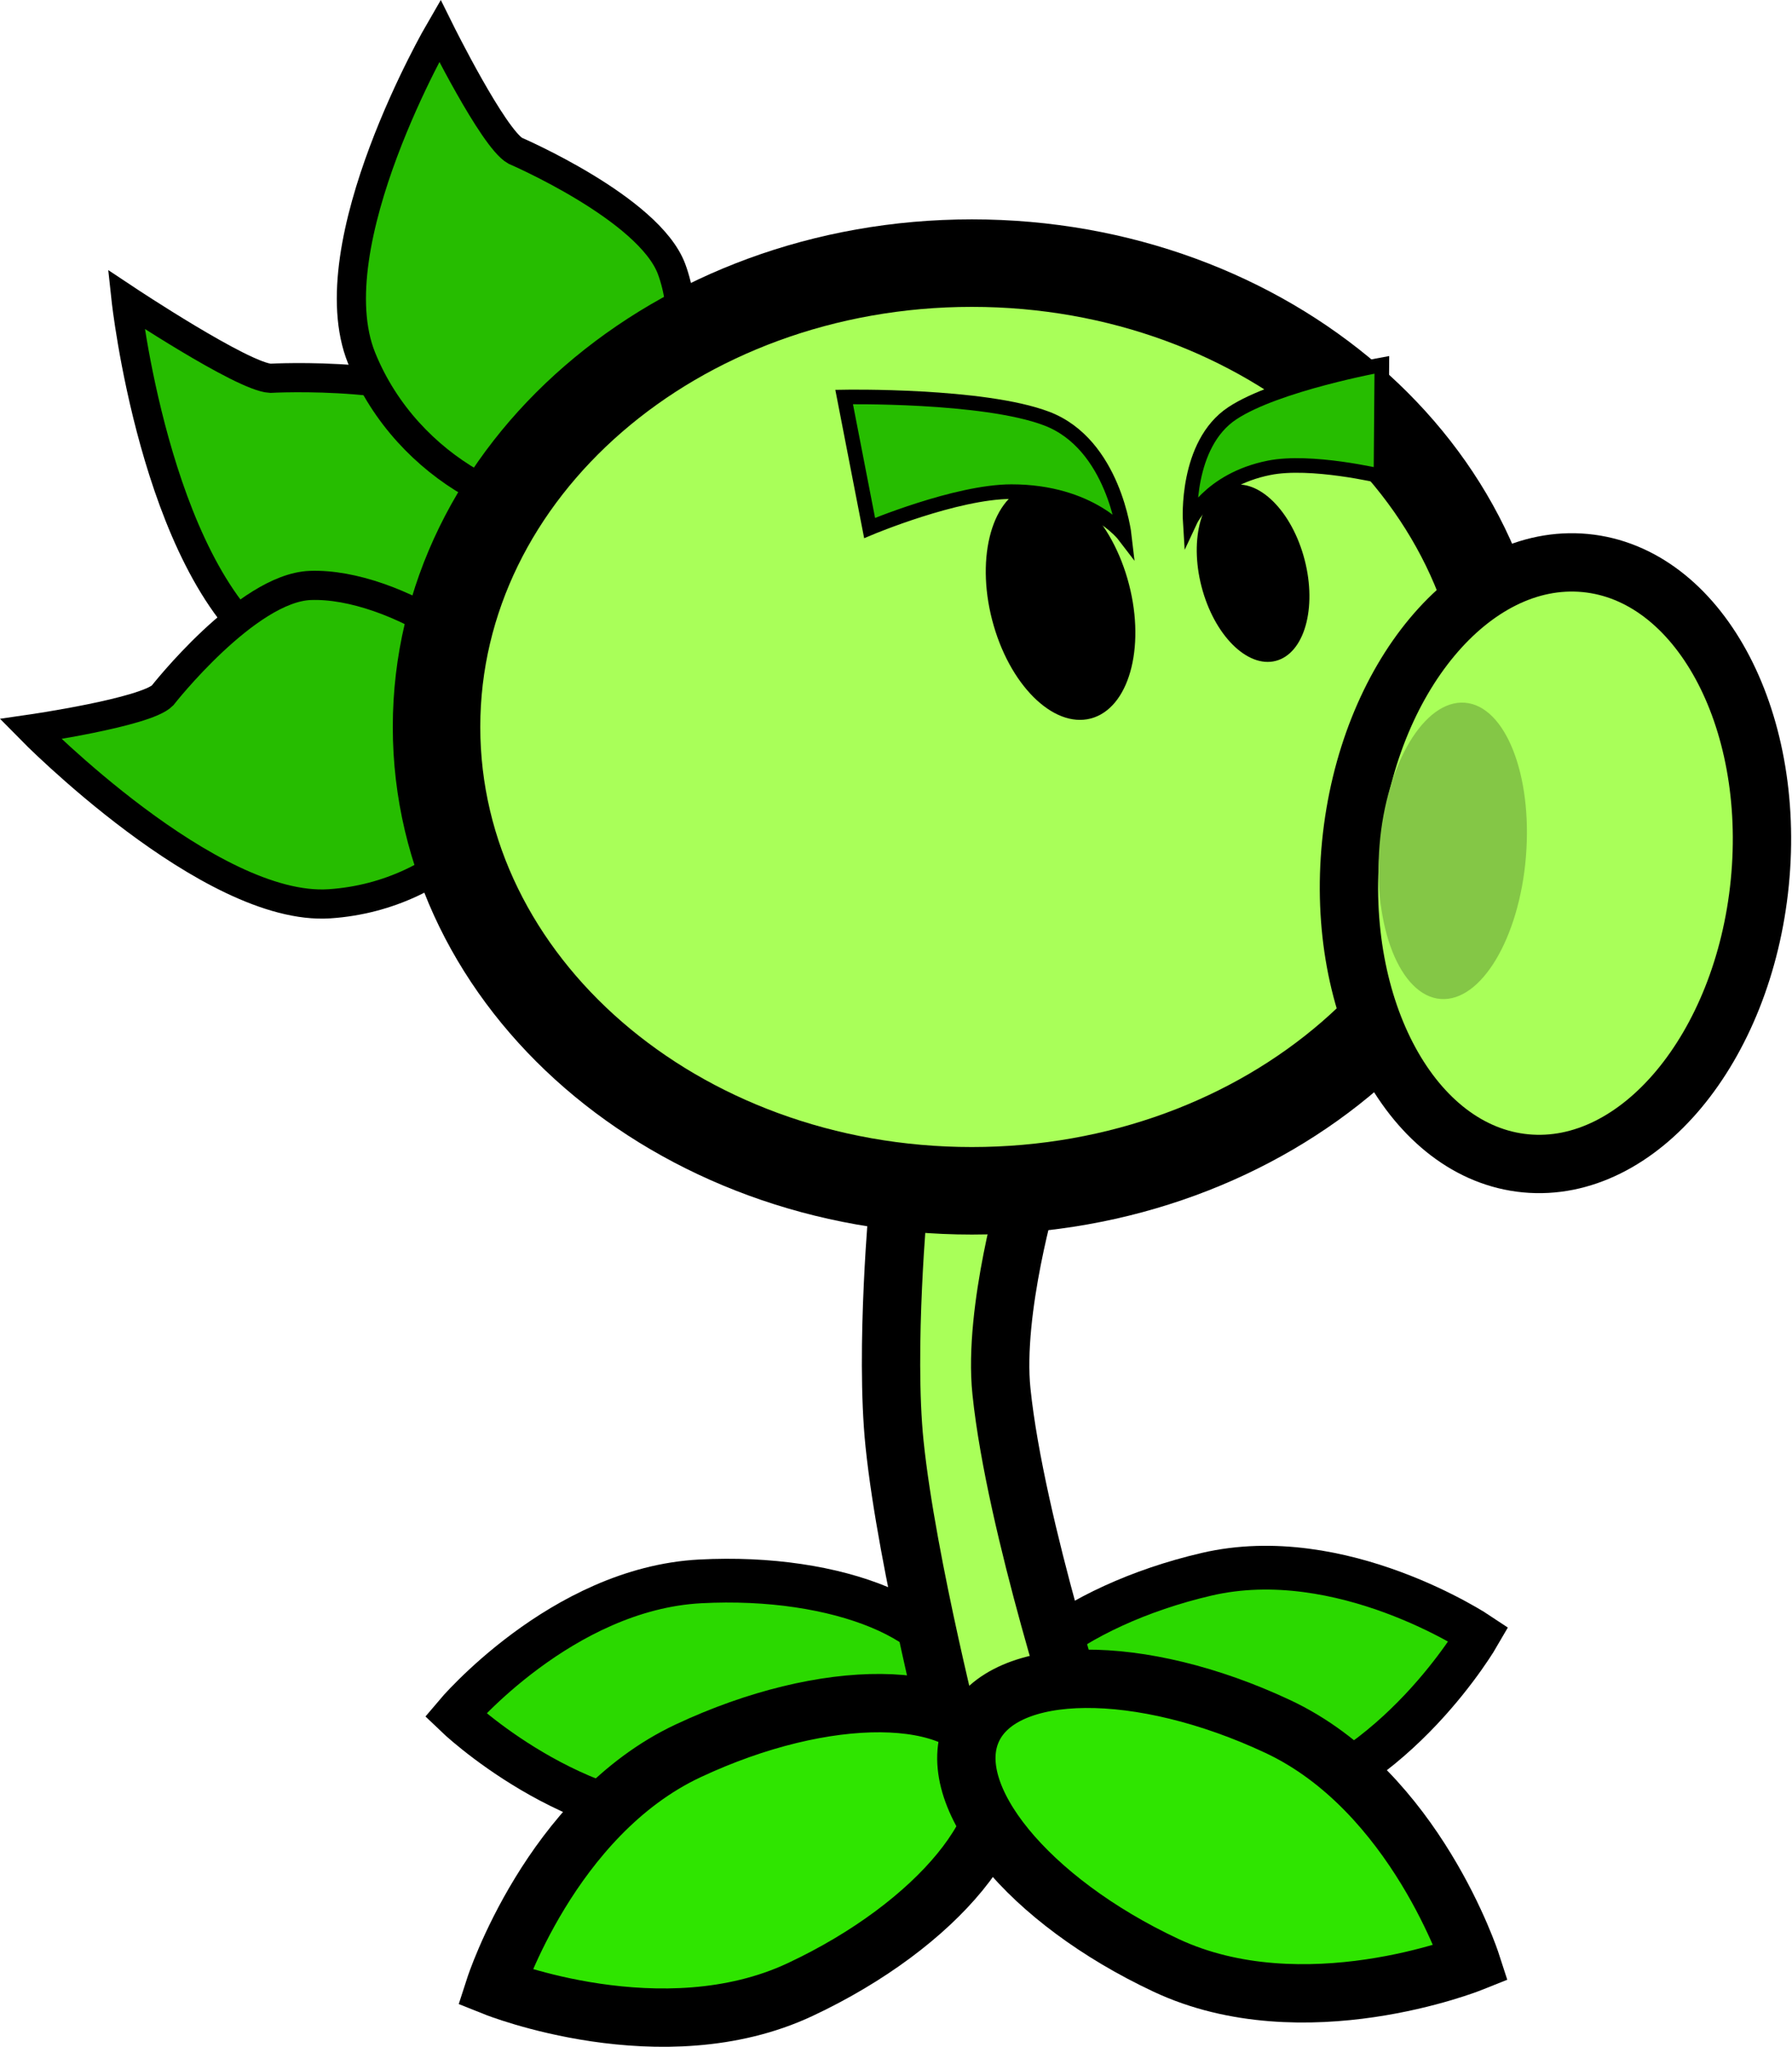 <svg version="1.1" xmlns="http://www.w3.org/2000/svg" xmlns:xlink="http://www.w3.org/1999/xlink" width="61.448" height="70.168" viewBox="0,0,61.448,70.168"><g transform="translate(-205.794,-137.525)"><g data-paper-data="{&quot;isPaintingLayer&quot;:true}" fill="none" fill-rule="nonzero" stroke="none" stroke-width="none" stroke-linecap="butt" stroke-linejoin="miter" stroke-miterlimit="10" stroke-dasharray="" stroke-dashoffset="0" font-family="none" font-weight="none" font-size="none" text-anchor="none" style="mix-blend-mode: normal"><path d="M225.434,160.927c-1.599,1.675 -6.492,1.858 -10.414,-1.119c-3.922,-2.977 -4.902,-12.017 -4.902,-12.017c0,0 3.993,2.652 4.946,2.702c0,0 5.331,-0.298 7.364,1.324c2.677,2.136 4.605,7.434 3.006,9.109z" data-paper-data="{&quot;origRot&quot;:0,&quot;origPos&quot;:null}" fill="#26bd00" stroke="#000000" stroke-width="1"/><path d="M223.794,162.596c0.112,2.317 -2.598,5.637 -6.7,5.912c-4.102,0.276 -10.252,-5.989 -10.252,-5.989c0,0 3.942,-0.57 4.523,-1.15c0,0 2.892,-3.691 5.067,-3.774c2.864,-0.109 7.25,2.684 7.362,5.001z" data-paper-data="{&quot;origRot&quot;:0,&quot;origPos&quot;:null}" fill="#26bd00" stroke="#000000" stroke-width="1"/><path d="M226.202,154.961c-2.265,0.621 -6.426,-1.259 -8.007,-5.158c-1.582,-3.899 2.679,-11.223 2.679,-11.223c0,0 1.823,3.679 2.585,4.112c0,0 4.587,1.974 5.363,4.055c1.022,2.741 -0.353,7.593 -2.619,8.214z" data-paper-data="{&quot;origRot&quot;:0,&quot;origPos&quot;:null}" fill="#26bd00" stroke="#000000" stroke-width="1"/><path d="M229.801,191.737c4.755,-0.251 8.707,1.392 8.827,3.669c0.12,2.277 -3.637,4.326 -8.392,4.577c-4.755,0.251 -8.827,-3.669 -8.827,-3.669c0,0 3.637,-4.326 8.392,-4.577z" data-paper-data="{&quot;origRot&quot;:0,&quot;origPos&quot;:null,&quot;index&quot;:null}" fill="#2bd900" stroke="#000000" stroke-width="1.5"/><path d="M256.498,193.553c0,0 -2.819,4.899 -7.456,5.982c-4.637,1.083 -8.816,0.162 -9.335,-2.059c-0.519,-2.22 2.819,-4.899 7.456,-5.982c4.637,-1.083 9.335,2.059 9.335,2.059z" data-paper-data="{&quot;origRot&quot;:0,&quot;origPos&quot;:null,&quot;index&quot;:null}" fill="#2bd900" stroke="#000000" stroke-width="1.5"/><path d="M238.576,197.674c0,0 -1.677,-6.5 -2.107,-10.646c-0.339,-3.274 0.139,-8.368 0.139,-8.368l4.479,-0.409c0,0 -1.242,4.181 -0.953,6.974c0.479,4.627 2.921,12.04 2.921,12.04z" data-paper-data="{&quot;origPos&quot;:null,&quot;origRot&quot;:0}" fill="#a9ff59" stroke="#000000" stroke-width="2"/><path d="M257.477,162.446c0,8.782 -8.219,15.901 -18.357,15.901c-10.138,0 -18.357,-7.119 -18.357,-15.901c0,-8.782 8.219,-15.901 18.357,-15.901c10.138,0 18.357,7.119 18.357,15.901z" data-paper-data="{&quot;origPos&quot;:null}" fill="#a9ff59" stroke="#000000" stroke-width="3"/><path d="M244.453,157.36c0.635,2.183 0.123,4.315 -1.143,4.761c-1.266,0.446 -2.807,-0.963 -3.441,-3.146c-0.635,-2.183 -0.123,-4.315 1.143,-4.761c1.266,-0.446 2.807,0.963 3.441,3.146z" data-paper-data="{&quot;origPos&quot;:null,&quot;origRot&quot;:0}" fill="#000000" stroke="none" stroke-width="0"/><path d="M250.489,156.567c0.478,1.645 0.093,3.251 -0.861,3.587c-0.954,0.336 -2.114,-0.725 -2.592,-2.37c-0.478,-1.645 -0.093,-3.251 0.861,-3.587c0.954,-0.336 2.114,0.725 2.592,2.37z" data-paper-data="{&quot;origPos&quot;:null,&quot;origRot&quot;:0}" fill="#000000" stroke="none" stroke-width="0"/><path d="M266.138,167.781c-0.563,5.683 -4.156,9.992 -8.026,9.625c-3.87,-0.367 -6.55,-5.272 -5.988,-10.955c0.563,-5.683 4.156,-9.992 8.026,-9.625c3.87,0.367 6.55,5.272 5.988,10.955z" data-paper-data="{&quot;origPos&quot;:null,&quot;origRot&quot;:0}" fill="#a9ff59" stroke="#000000" stroke-width="2"/><path d="M258.119,166.891c-0.231,2.804 -1.542,4.989 -2.928,4.88c-1.386,-0.109 -2.322,-2.471 -2.092,-5.276c0.231,-2.804 1.542,-4.989 2.927,-4.88c1.386,0.109 2.322,2.471 2.092,5.276z" data-paper-data="{&quot;origRot&quot;:0,&quot;origPos&quot;:null}" fill="#84c746" stroke="none" stroke-width="0"/><path d="M229.392,197.545c4.72,-2.213 9.406,-2.175 10.466,0.085c1.06,2.26 -1.907,5.887 -6.628,8.1c-4.72,2.213 -10.466,-0.085 -10.466,-0.085c0,0 1.907,-5.887 6.628,-8.1z" data-paper-data="{&quot;origRot&quot;:0,&quot;origPos&quot;:null}" fill="#2fe500" stroke="#000000" stroke-width="2"/><path d="M256.239,204.812c0,0 -5.746,2.299 -10.466,0.085c-4.72,-2.213 -7.688,-5.84 -6.628,-8.1c1.06,-2.26 5.746,-2.299 10.466,-0.085c4.72,2.213 6.628,8.1 6.628,8.1z" data-paper-data="{&quot;origRot&quot;:0,&quot;origPos&quot;:null,&quot;index&quot;:null}" fill="#2fe500" stroke="#000000" stroke-width="2"/><path d="M235.613,155.626l-0.873,-4.491c0,0 4.768,-0.085 6.942,0.739c2.304,0.873 2.663,4.002 2.663,4.002c0,0 -1.141,-1.497 -3.867,-1.497c-1.899,0 -4.865,1.247 -4.865,1.247z" data-paper-data="{&quot;origPos&quot;:null}" fill="#26bd00" stroke="#000000" stroke-width="0.5"/><path d="M249.308,153.563c-2.053,0.414 -2.704,1.815 -2.704,1.815c0,0 -0.166,-2.621 1.448,-3.687c1.522,-1.006 5.126,-1.66 5.126,-1.66l-0.031,3.816c0,0 -2.408,-0.573 -3.838,-0.284z" data-paper-data="{&quot;origPos&quot;:null,&quot;index&quot;:null,&quot;origRot&quot;:0}" fill="#26bd00" stroke="#000000" stroke-width="0.5"/></g></g></svg>